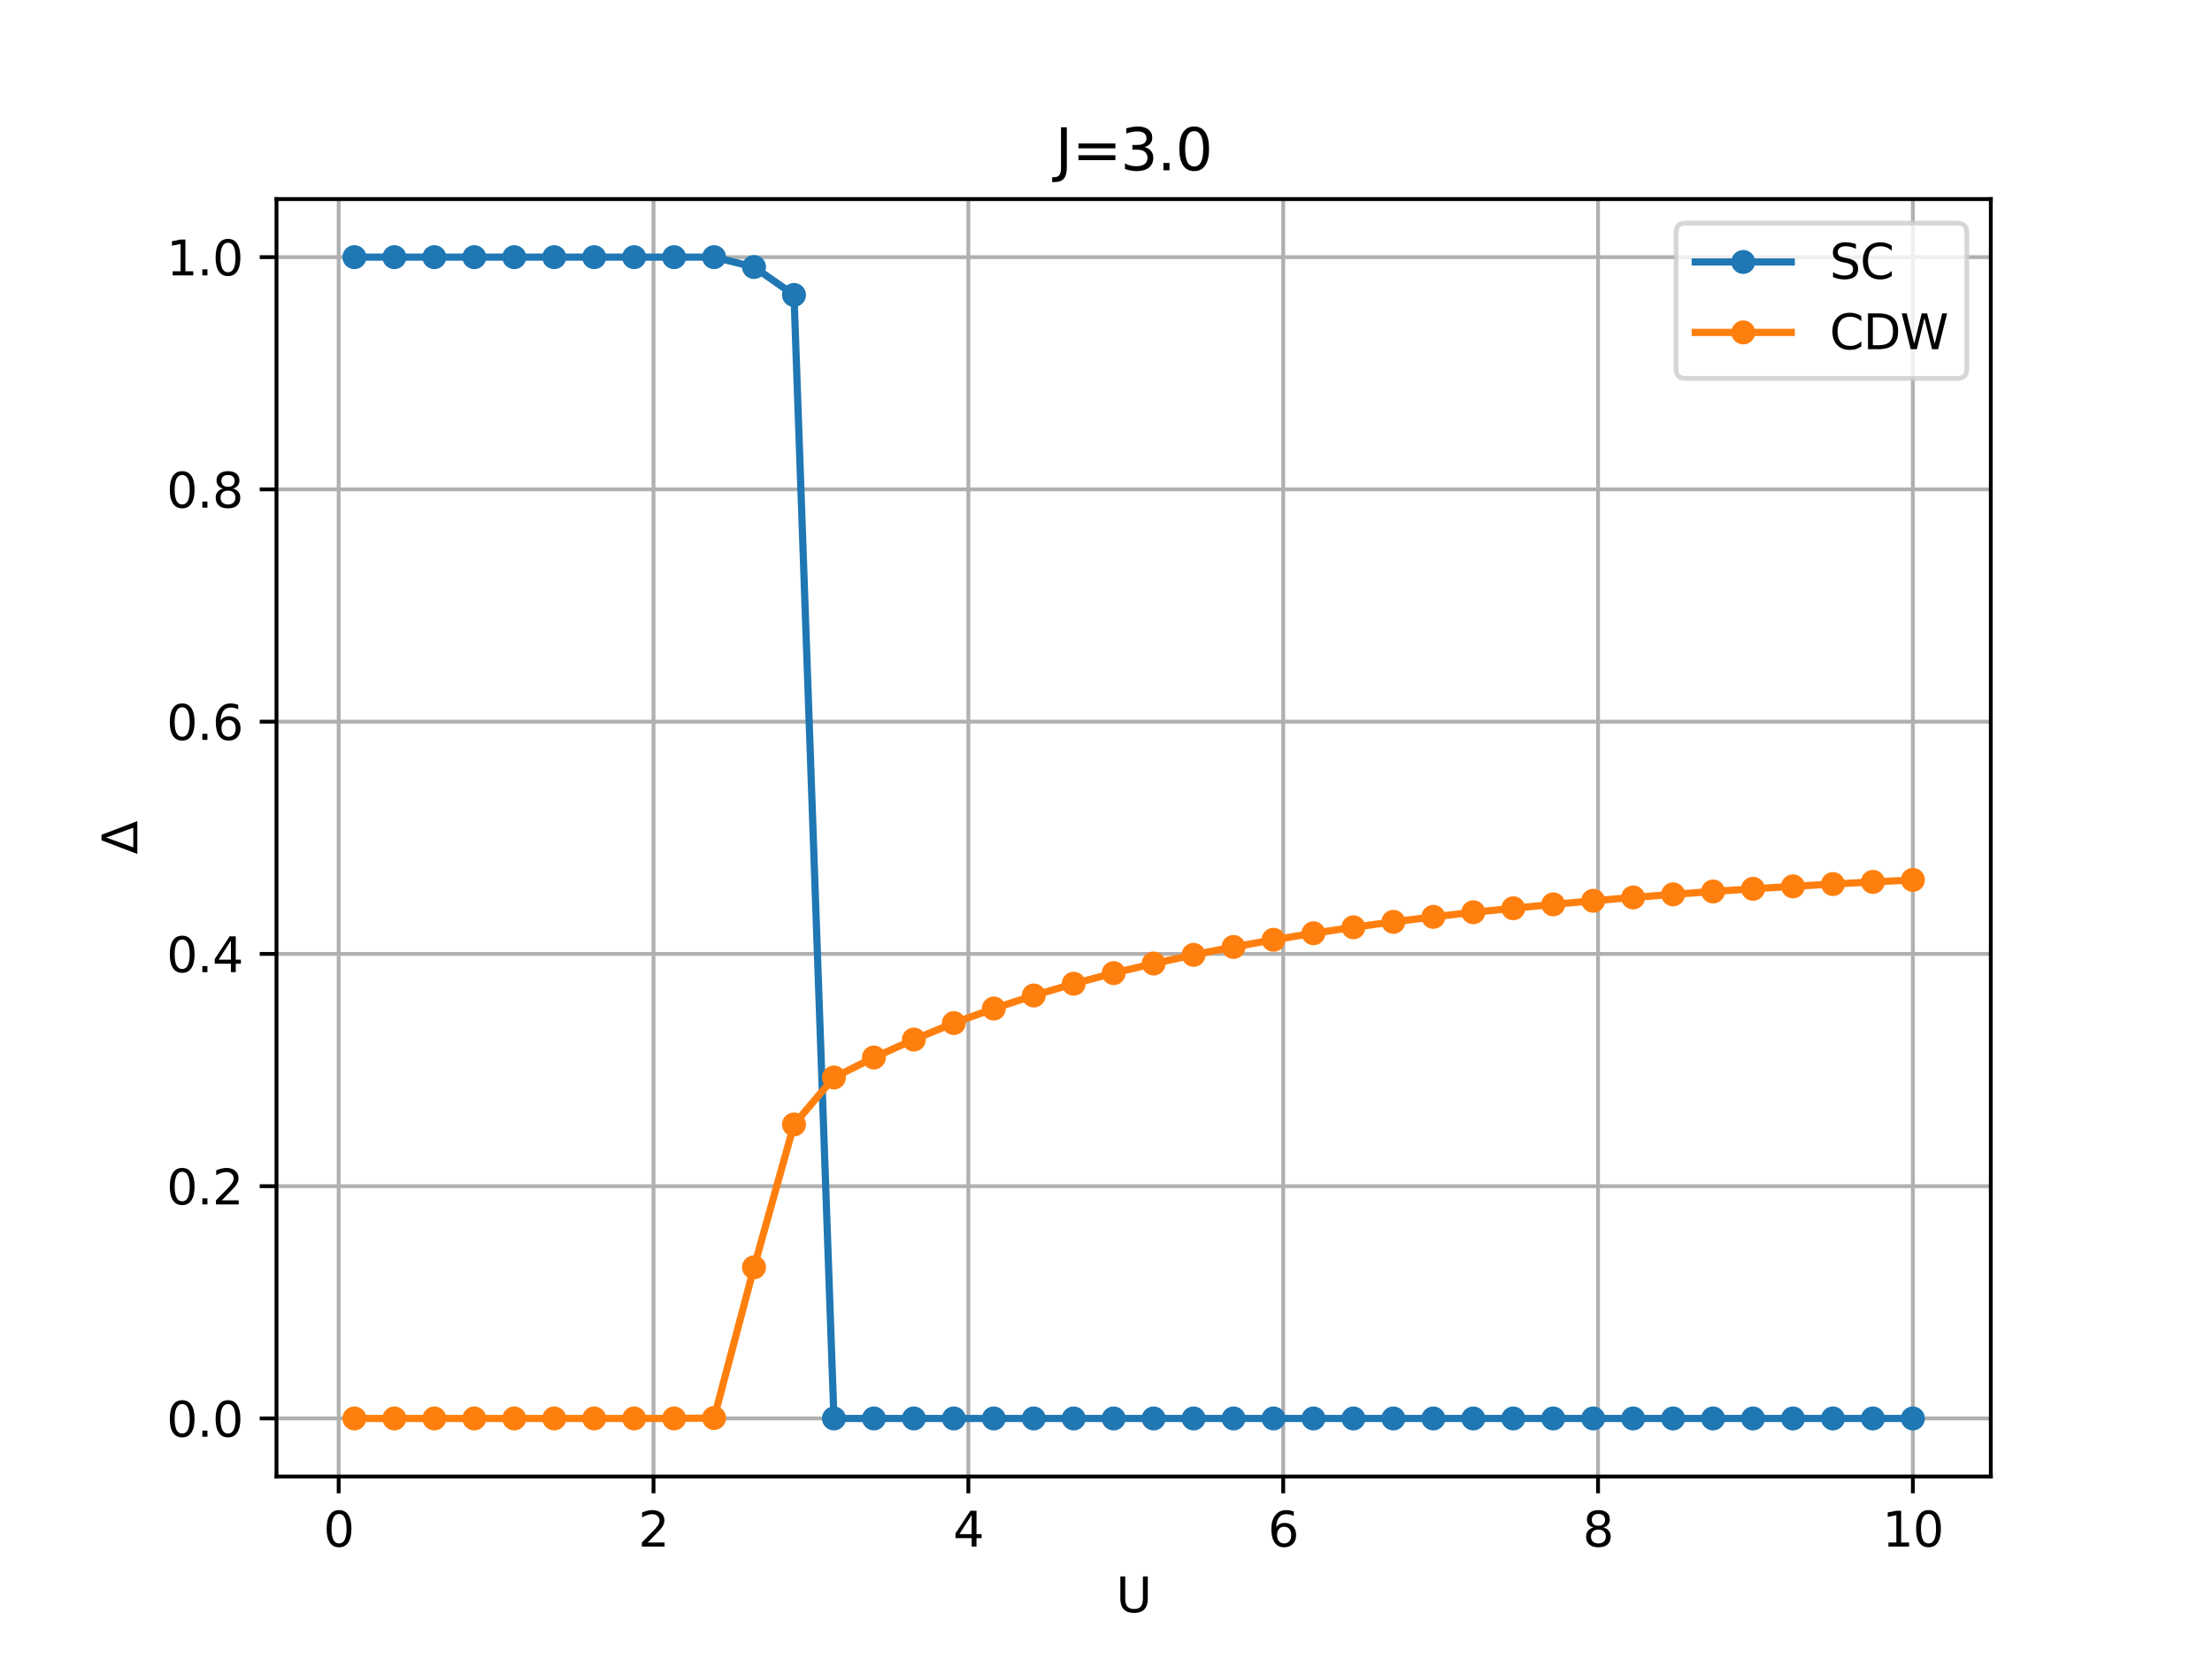 <?xml version="1.0" encoding="utf-8" standalone="no"?>
<!DOCTYPE svg PUBLIC "-//W3C//DTD SVG 1.1//EN"
  "http://www.w3.org/Graphics/SVG/1.1/DTD/svg11.dtd">
<svg xmlns:xlink="http://www.w3.org/1999/xlink" width="460.8pt" height="345.6pt" viewBox="0 0 460.8 345.6" xmlns="http://www.w3.org/2000/svg" version="1.1">
 <defs>
  <style type="text/css">*{stroke-linejoin: round; stroke-linecap: butt}</style>
 </defs>
 <g id="figure_1">
  <g id="patch_1">
   <path d="M 0 345.6 
L 460.8 345.6 
L 460.8 0 
L 0 0 
z
" style="fill: #ffffff"/>
  </g>
  <g id="axes_1">
   <g id="patch_2">
    <path d="M 57.6 307.584 
L 414.72 307.584 
L 414.72 41.472 
L 57.6 41.472 
z
" style="fill: #ffffff"/>
   </g>
   <g id="matplotlib.axis_1">
    <g id="xtick_1">
     <g id="line2d_1">
      <path d="M 70.553 307.584 
L 70.553 41.472 
" clip-path="url(#p354b362fda)" style="fill: none; stroke: #b0b0b0; stroke-width: 0.8; stroke-linecap: square"/>
     </g>
     <g id="line2d_2">
      <defs>
       <path id="mba8429f34f" d="M 0 0 
L 0 3.5 
" style="stroke: #000000; stroke-width: 0.8"/>
      </defs>
      <g>
       <use xlink:href="#mba8429f34f" x="70.553" y="307.584" style="stroke: #000000; stroke-width: 0.8"/>
      </g>
     </g>
     <g id="text_1">
      <!-- 0 -->
      <g transform="translate(67.372 322.182)scale(0.1 -0.1)">
       <defs>
        <path id="DejaVuSans-30" d="M 2034 4250 
Q 1547 4250 1301 3770 
Q 1056 3291 1056 2328 
Q 1056 1369 1301 889 
Q 1547 409 2034 409 
Q 2525 409 2770 889 
Q 3016 1369 3016 2328 
Q 3016 3291 2770 3770 
Q 2525 4250 2034 4250 
z
M 2034 4750 
Q 2819 4750 3233 4129 
Q 3647 3509 3647 2328 
Q 3647 1150 3233 529 
Q 2819 -91 2034 -91 
Q 1250 -91 836 529 
Q 422 1150 422 2328 
Q 422 3509 836 4129 
Q 1250 4750 2034 4750 
z
" transform="scale(0.016)"/>
       </defs>
       <use xlink:href="#DejaVuSans-30"/>
      </g>
     </g>
    </g>
    <g id="xtick_2">
     <g id="line2d_3">
      <path d="M 136.14 307.584 
L 136.14 41.472 
" clip-path="url(#p354b362fda)" style="fill: none; stroke: #b0b0b0; stroke-width: 0.8; stroke-linecap: square"/>
     </g>
     <g id="line2d_4">
      <g>
       <use xlink:href="#mba8429f34f" x="136.14" y="307.584" style="stroke: #000000; stroke-width: 0.8"/>
      </g>
     </g>
     <g id="text_2">
      <!-- 2 -->
      <g transform="translate(132.959 322.182)scale(0.1 -0.1)">
       <defs>
        <path id="DejaVuSans-32" d="M 1228 531 
L 3431 531 
L 3431 0 
L 469 0 
L 469 531 
Q 828 903 1448 1529 
Q 2069 2156 2228 2338 
Q 2531 2678 2651 2914 
Q 2772 3150 2772 3378 
Q 2772 3750 2511 3984 
Q 2250 4219 1831 4219 
Q 1534 4219 1204 4116 
Q 875 4013 500 3803 
L 500 4441 
Q 881 4594 1212 4672 
Q 1544 4750 1819 4750 
Q 2544 4750 2975 4387 
Q 3406 4025 3406 3419 
Q 3406 3131 3298 2873 
Q 3191 2616 2906 2266 
Q 2828 2175 2409 1742 
Q 1991 1309 1228 531 
z
" transform="scale(0.016)"/>
       </defs>
       <use xlink:href="#DejaVuSans-32"/>
      </g>
     </g>
    </g>
    <g id="xtick_3">
     <g id="line2d_5">
      <path d="M 201.727 307.584 
L 201.727 41.472 
" clip-path="url(#p354b362fda)" style="fill: none; stroke: #b0b0b0; stroke-width: 0.8; stroke-linecap: square"/>
     </g>
     <g id="line2d_6">
      <g>
       <use xlink:href="#mba8429f34f" x="201.727" y="307.584" style="stroke: #000000; stroke-width: 0.8"/>
      </g>
     </g>
     <g id="text_3">
      <!-- 4 -->
      <g transform="translate(198.546 322.182)scale(0.1 -0.1)">
       <defs>
        <path id="DejaVuSans-34" d="M 2419 4116 
L 825 1625 
L 2419 1625 
L 2419 4116 
z
M 2253 4666 
L 3047 4666 
L 3047 1625 
L 3713 1625 
L 3713 1100 
L 3047 1100 
L 3047 0 
L 2419 0 
L 2419 1100 
L 313 1100 
L 313 1709 
L 2253 4666 
z
" transform="scale(0.016)"/>
       </defs>
       <use xlink:href="#DejaVuSans-34"/>
      </g>
     </g>
    </g>
    <g id="xtick_4">
     <g id="line2d_7">
      <path d="M 267.314 307.584 
L 267.314 41.472 
" clip-path="url(#p354b362fda)" style="fill: none; stroke: #b0b0b0; stroke-width: 0.8; stroke-linecap: square"/>
     </g>
     <g id="line2d_8">
      <g>
       <use xlink:href="#mba8429f34f" x="267.314" y="307.584" style="stroke: #000000; stroke-width: 0.8"/>
      </g>
     </g>
     <g id="text_4">
      <!-- 6 -->
      <g transform="translate(264.132 322.182)scale(0.1 -0.1)">
       <defs>
        <path id="DejaVuSans-36" d="M 2113 2584 
Q 1688 2584 1439 2293 
Q 1191 2003 1191 1497 
Q 1191 994 1439 701 
Q 1688 409 2113 409 
Q 2538 409 2786 701 
Q 3034 994 3034 1497 
Q 3034 2003 2786 2293 
Q 2538 2584 2113 2584 
z
M 3366 4563 
L 3366 3988 
Q 3128 4100 2886 4159 
Q 2644 4219 2406 4219 
Q 1781 4219 1451 3797 
Q 1122 3375 1075 2522 
Q 1259 2794 1537 2939 
Q 1816 3084 2150 3084 
Q 2853 3084 3261 2657 
Q 3669 2231 3669 1497 
Q 3669 778 3244 343 
Q 2819 -91 2113 -91 
Q 1303 -91 875 529 
Q 447 1150 447 2328 
Q 447 3434 972 4092 
Q 1497 4750 2381 4750 
Q 2619 4750 2861 4703 
Q 3103 4656 3366 4563 
z
" transform="scale(0.016)"/>
       </defs>
       <use xlink:href="#DejaVuSans-36"/>
      </g>
     </g>
    </g>
    <g id="xtick_5">
     <g id="line2d_9">
      <path d="M 332.9 307.584 
L 332.9 41.472 
" clip-path="url(#p354b362fda)" style="fill: none; stroke: #b0b0b0; stroke-width: 0.8; stroke-linecap: square"/>
     </g>
     <g id="line2d_10">
      <g>
       <use xlink:href="#mba8429f34f" x="332.9" y="307.584" style="stroke: #000000; stroke-width: 0.8"/>
      </g>
     </g>
     <g id="text_5">
      <!-- 8 -->
      <g transform="translate(329.719 322.182)scale(0.1 -0.1)">
       <defs>
        <path id="DejaVuSans-38" d="M 2034 2216 
Q 1584 2216 1326 1975 
Q 1069 1734 1069 1313 
Q 1069 891 1326 650 
Q 1584 409 2034 409 
Q 2484 409 2743 651 
Q 3003 894 3003 1313 
Q 3003 1734 2745 1975 
Q 2488 2216 2034 2216 
z
M 1403 2484 
Q 997 2584 770 2862 
Q 544 3141 544 3541 
Q 544 4100 942 4425 
Q 1341 4750 2034 4750 
Q 2731 4750 3128 4425 
Q 3525 4100 3525 3541 
Q 3525 3141 3298 2862 
Q 3072 2584 2669 2484 
Q 3125 2378 3379 2068 
Q 3634 1759 3634 1313 
Q 3634 634 3220 271 
Q 2806 -91 2034 -91 
Q 1263 -91 848 271 
Q 434 634 434 1313 
Q 434 1759 690 2068 
Q 947 2378 1403 2484 
z
M 1172 3481 
Q 1172 3119 1398 2916 
Q 1625 2713 2034 2713 
Q 2441 2713 2670 2916 
Q 2900 3119 2900 3481 
Q 2900 3844 2670 4047 
Q 2441 4250 2034 4250 
Q 1625 4250 1398 4047 
Q 1172 3844 1172 3481 
z
" transform="scale(0.016)"/>
       </defs>
       <use xlink:href="#DejaVuSans-38"/>
      </g>
     </g>
    </g>
    <g id="xtick_6">
     <g id="line2d_11">
      <path d="M 398.487 307.584 
L 398.487 41.472 
" clip-path="url(#p354b362fda)" style="fill: none; stroke: #b0b0b0; stroke-width: 0.8; stroke-linecap: square"/>
     </g>
     <g id="line2d_12">
      <g>
       <use xlink:href="#mba8429f34f" x="398.487" y="307.584" style="stroke: #000000; stroke-width: 0.8"/>
      </g>
     </g>
     <g id="text_6">
      <!-- 10 -->
      <g transform="translate(392.125 322.182)scale(0.1 -0.1)">
       <defs>
        <path id="DejaVuSans-31" d="M 794 531 
L 1825 531 
L 1825 4091 
L 703 3866 
L 703 4441 
L 1819 4666 
L 2450 4666 
L 2450 531 
L 3481 531 
L 3481 0 
L 794 0 
L 794 531 
z
" transform="scale(0.016)"/>
       </defs>
       <use xlink:href="#DejaVuSans-31"/>
       <use xlink:href="#DejaVuSans-30" x="63.623"/>
      </g>
     </g>
    </g>
    <g id="text_7">
     <!-- U -->
     <g transform="translate(232.501 335.861)scale(0.1 -0.1)">
      <defs>
       <path id="DejaVuSans-55" d="M 556 4666 
L 1191 4666 
L 1191 1831 
Q 1191 1081 1462 751 
Q 1734 422 2344 422 
Q 2950 422 3222 751 
Q 3494 1081 3494 1831 
L 3494 4666 
L 4128 4666 
L 4128 1753 
Q 4128 841 3676 375 
Q 3225 -91 2344 -91 
Q 1459 -91 1007 375 
Q 556 841 556 1753 
L 556 4666 
z
" transform="scale(0.016)"/>
      </defs>
      <use xlink:href="#DejaVuSans-55"/>
     </g>
    </g>
   </g>
   <g id="matplotlib.axis_2">
    <g id="ytick_1">
     <g id="line2d_13">
      <path d="M 57.6 295.488 
L 414.72 295.488 
" clip-path="url(#p354b362fda)" style="fill: none; stroke: #b0b0b0; stroke-width: 0.8; stroke-linecap: square"/>
     </g>
     <g id="line2d_14">
      <defs>
       <path id="m6f2cd33d24" d="M 0 0 
L -3.5 0 
" style="stroke: #000000; stroke-width: 0.8"/>
      </defs>
      <g>
       <use xlink:href="#m6f2cd33d24" x="57.6" y="295.488" style="stroke: #000000; stroke-width: 0.8"/>
      </g>
     </g>
     <g id="text_8">
      <!-- 0.0 -->
      <g transform="translate(34.697 299.287)scale(0.1 -0.1)">
       <defs>
        <path id="DejaVuSans-2e" d="M 684 794 
L 1344 794 
L 1344 0 
L 684 0 
L 684 794 
z
" transform="scale(0.016)"/>
       </defs>
       <use xlink:href="#DejaVuSans-30"/>
       <use xlink:href="#DejaVuSans-2e" x="63.623"/>
       <use xlink:href="#DejaVuSans-30" x="95.41"/>
      </g>
     </g>
    </g>
    <g id="ytick_2">
     <g id="line2d_15">
      <path d="M 57.6 247.104 
L 414.72 247.104 
" clip-path="url(#p354b362fda)" style="fill: none; stroke: #b0b0b0; stroke-width: 0.8; stroke-linecap: square"/>
     </g>
     <g id="line2d_16">
      <g>
       <use xlink:href="#m6f2cd33d24" x="57.6" y="247.104" style="stroke: #000000; stroke-width: 0.8"/>
      </g>
     </g>
     <g id="text_9">
      <!-- 0.2 -->
      <g transform="translate(34.697 250.903)scale(0.1 -0.1)">
       <use xlink:href="#DejaVuSans-30"/>
       <use xlink:href="#DejaVuSans-2e" x="63.623"/>
       <use xlink:href="#DejaVuSans-32" x="95.41"/>
      </g>
     </g>
    </g>
    <g id="ytick_3">
     <g id="line2d_17">
      <path d="M 57.6 198.72 
L 414.72 198.72 
" clip-path="url(#p354b362fda)" style="fill: none; stroke: #b0b0b0; stroke-width: 0.8; stroke-linecap: square"/>
     </g>
     <g id="line2d_18">
      <g>
       <use xlink:href="#m6f2cd33d24" x="57.6" y="198.72" style="stroke: #000000; stroke-width: 0.8"/>
      </g>
     </g>
     <g id="text_10">
      <!-- 0.4 -->
      <g transform="translate(34.697 202.519)scale(0.1 -0.1)">
       <use xlink:href="#DejaVuSans-30"/>
       <use xlink:href="#DejaVuSans-2e" x="63.623"/>
       <use xlink:href="#DejaVuSans-34" x="95.41"/>
      </g>
     </g>
    </g>
    <g id="ytick_4">
     <g id="line2d_19">
      <path d="M 57.6 150.336 
L 414.72 150.336 
" clip-path="url(#p354b362fda)" style="fill: none; stroke: #b0b0b0; stroke-width: 0.8; stroke-linecap: square"/>
     </g>
     <g id="line2d_20">
      <g>
       <use xlink:href="#m6f2cd33d24" x="57.6" y="150.336" style="stroke: #000000; stroke-width: 0.8"/>
      </g>
     </g>
     <g id="text_11">
      <!-- 0.6 -->
      <g transform="translate(34.697 154.135)scale(0.1 -0.1)">
       <use xlink:href="#DejaVuSans-30"/>
       <use xlink:href="#DejaVuSans-2e" x="63.623"/>
       <use xlink:href="#DejaVuSans-36" x="95.41"/>
      </g>
     </g>
    </g>
    <g id="ytick_5">
     <g id="line2d_21">
      <path d="M 57.6 101.952 
L 414.72 101.952 
" clip-path="url(#p354b362fda)" style="fill: none; stroke: #b0b0b0; stroke-width: 0.8; stroke-linecap: square"/>
     </g>
     <g id="line2d_22">
      <g>
       <use xlink:href="#m6f2cd33d24" x="57.6" y="101.952" style="stroke: #000000; stroke-width: 0.8"/>
      </g>
     </g>
     <g id="text_12">
      <!-- 0.8 -->
      <g transform="translate(34.697 105.751)scale(0.1 -0.1)">
       <use xlink:href="#DejaVuSans-30"/>
       <use xlink:href="#DejaVuSans-2e" x="63.623"/>
       <use xlink:href="#DejaVuSans-38" x="95.41"/>
      </g>
     </g>
    </g>
    <g id="ytick_6">
     <g id="line2d_23">
      <path d="M 57.6 53.568 
L 414.72 53.568 
" clip-path="url(#p354b362fda)" style="fill: none; stroke: #b0b0b0; stroke-width: 0.8; stroke-linecap: square"/>
     </g>
     <g id="line2d_24">
      <g>
       <use xlink:href="#m6f2cd33d24" x="57.6" y="53.568" style="stroke: #000000; stroke-width: 0.8"/>
      </g>
     </g>
     <g id="text_13">
      <!-- 1.0 -->
      <g transform="translate(34.697 57.367)scale(0.1 -0.1)">
       <use xlink:href="#DejaVuSans-31"/>
       <use xlink:href="#DejaVuSans-2e" x="63.623"/>
       <use xlink:href="#DejaVuSans-30" x="95.41"/>
      </g>
     </g>
    </g>
    <g id="text_14">
     <!-- $\Delta$ -->
     <g transform="translate(28.617 177.978)rotate(-90)scale(0.1 -0.1)">
      <defs>
       <path id="DejaVuSans-394" d="M 2188 4044 
L 906 525 
L 3472 525 
L 2188 4044 
z
M 50 0 
L 1831 4666 
L 2547 4666 
L 4325 0 
L 50 0 
z
" transform="scale(0.016)"/>
      </defs>
      <use xlink:href="#DejaVuSans-394" transform="translate(0 0.094)"/>
     </g>
    </g>
   </g>
   <g id="line2d_25">
    <path d="M 73.833 53.568 
L 82.157 53.568 
L 90.482 53.568 
L 98.806 53.568 
L 107.131 53.568 
L 115.455 53.568 
L 123.78 53.568 
L 132.104 53.568 
L 140.429 53.568 
L 148.753 53.568 
L 157.077 55.625 
L 165.402 61.448 
L 173.726 295.488 
L 182.051 295.488 
L 190.375 295.488 
L 198.7 295.488 
L 207.024 295.488 
L 215.349 295.488 
L 223.673 295.488 
L 231.998 295.488 
L 240.322 295.488 
L 248.647 295.488 
L 256.971 295.488 
L 265.296 295.488 
L 273.62 295.488 
L 281.945 295.488 
L 290.269 295.488 
L 298.594 295.488 
L 306.918 295.488 
L 315.243 295.488 
L 323.567 295.488 
L 331.891 295.488 
L 340.216 295.488 
L 348.54 295.488 
L 356.865 295.488 
L 365.189 295.488 
L 373.514 295.488 
L 381.838 295.488 
L 390.163 295.488 
L 398.487 295.488 
" clip-path="url(#p354b362fda)" style="fill: none; stroke: #1f77b4; stroke-width: 1.5; stroke-linecap: square"/>
    <defs>
     <path id="m0e659f67d0" d="M 0 2 
C 0.53 2 1.039 1.789 1.414 1.414 
C 1.789 1.039 2 0.53 2 0 
C 2 -0.53 1.789 -1.039 1.414 -1.414 
C 1.039 -1.789 0.53 -2 0 -2 
C -0.53 -2 -1.039 -1.789 -1.414 -1.414 
C -1.789 -1.039 -2 -0.53 -2 0 
C -2 0.53 -1.789 1.039 -1.414 1.414 
C -1.039 1.789 -0.53 2 0 2 
z
" style="stroke: #1f77b4"/>
    </defs>
    <g clip-path="url(#p354b362fda)">
     <use xlink:href="#m0e659f67d0" x="73.833" y="53.568" style="fill: #1f77b4; stroke: #1f77b4"/>
     <use xlink:href="#m0e659f67d0" x="82.157" y="53.568" style="fill: #1f77b4; stroke: #1f77b4"/>
     <use xlink:href="#m0e659f67d0" x="90.482" y="53.568" style="fill: #1f77b4; stroke: #1f77b4"/>
     <use xlink:href="#m0e659f67d0" x="98.806" y="53.568" style="fill: #1f77b4; stroke: #1f77b4"/>
     <use xlink:href="#m0e659f67d0" x="107.131" y="53.568" style="fill: #1f77b4; stroke: #1f77b4"/>
     <use xlink:href="#m0e659f67d0" x="115.455" y="53.568" style="fill: #1f77b4; stroke: #1f77b4"/>
     <use xlink:href="#m0e659f67d0" x="123.78" y="53.568" style="fill: #1f77b4; stroke: #1f77b4"/>
     <use xlink:href="#m0e659f67d0" x="132.104" y="53.568" style="fill: #1f77b4; stroke: #1f77b4"/>
     <use xlink:href="#m0e659f67d0" x="140.429" y="53.568" style="fill: #1f77b4; stroke: #1f77b4"/>
     <use xlink:href="#m0e659f67d0" x="148.753" y="53.568" style="fill: #1f77b4; stroke: #1f77b4"/>
     <use xlink:href="#m0e659f67d0" x="157.077" y="55.625" style="fill: #1f77b4; stroke: #1f77b4"/>
     <use xlink:href="#m0e659f67d0" x="165.402" y="61.448" style="fill: #1f77b4; stroke: #1f77b4"/>
     <use xlink:href="#m0e659f67d0" x="173.726" y="295.488" style="fill: #1f77b4; stroke: #1f77b4"/>
     <use xlink:href="#m0e659f67d0" x="182.051" y="295.488" style="fill: #1f77b4; stroke: #1f77b4"/>
     <use xlink:href="#m0e659f67d0" x="190.375" y="295.488" style="fill: #1f77b4; stroke: #1f77b4"/>
     <use xlink:href="#m0e659f67d0" x="198.7" y="295.488" style="fill: #1f77b4; stroke: #1f77b4"/>
     <use xlink:href="#m0e659f67d0" x="207.024" y="295.488" style="fill: #1f77b4; stroke: #1f77b4"/>
     <use xlink:href="#m0e659f67d0" x="215.349" y="295.488" style="fill: #1f77b4; stroke: #1f77b4"/>
     <use xlink:href="#m0e659f67d0" x="223.673" y="295.488" style="fill: #1f77b4; stroke: #1f77b4"/>
     <use xlink:href="#m0e659f67d0" x="231.998" y="295.488" style="fill: #1f77b4; stroke: #1f77b4"/>
     <use xlink:href="#m0e659f67d0" x="240.322" y="295.488" style="fill: #1f77b4; stroke: #1f77b4"/>
     <use xlink:href="#m0e659f67d0" x="248.647" y="295.488" style="fill: #1f77b4; stroke: #1f77b4"/>
     <use xlink:href="#m0e659f67d0" x="256.971" y="295.488" style="fill: #1f77b4; stroke: #1f77b4"/>
     <use xlink:href="#m0e659f67d0" x="265.296" y="295.488" style="fill: #1f77b4; stroke: #1f77b4"/>
     <use xlink:href="#m0e659f67d0" x="273.62" y="295.488" style="fill: #1f77b4; stroke: #1f77b4"/>
     <use xlink:href="#m0e659f67d0" x="281.945" y="295.488" style="fill: #1f77b4; stroke: #1f77b4"/>
     <use xlink:href="#m0e659f67d0" x="290.269" y="295.488" style="fill: #1f77b4; stroke: #1f77b4"/>
     <use xlink:href="#m0e659f67d0" x="298.594" y="295.488" style="fill: #1f77b4; stroke: #1f77b4"/>
     <use xlink:href="#m0e659f67d0" x="306.918" y="295.488" style="fill: #1f77b4; stroke: #1f77b4"/>
     <use xlink:href="#m0e659f67d0" x="315.243" y="295.488" style="fill: #1f77b4; stroke: #1f77b4"/>
     <use xlink:href="#m0e659f67d0" x="323.567" y="295.488" style="fill: #1f77b4; stroke: #1f77b4"/>
     <use xlink:href="#m0e659f67d0" x="331.891" y="295.488" style="fill: #1f77b4; stroke: #1f77b4"/>
     <use xlink:href="#m0e659f67d0" x="340.216" y="295.488" style="fill: #1f77b4; stroke: #1f77b4"/>
     <use xlink:href="#m0e659f67d0" x="348.54" y="295.488" style="fill: #1f77b4; stroke: #1f77b4"/>
     <use xlink:href="#m0e659f67d0" x="356.865" y="295.488" style="fill: #1f77b4; stroke: #1f77b4"/>
     <use xlink:href="#m0e659f67d0" x="365.189" y="295.488" style="fill: #1f77b4; stroke: #1f77b4"/>
     <use xlink:href="#m0e659f67d0" x="373.514" y="295.488" style="fill: #1f77b4; stroke: #1f77b4"/>
     <use xlink:href="#m0e659f67d0" x="381.838" y="295.488" style="fill: #1f77b4; stroke: #1f77b4"/>
     <use xlink:href="#m0e659f67d0" x="390.163" y="295.488" style="fill: #1f77b4; stroke: #1f77b4"/>
     <use xlink:href="#m0e659f67d0" x="398.487" y="295.488" style="fill: #1f77b4; stroke: #1f77b4"/>
    </g>
   </g>
   <g id="line2d_26">
    <path d="M 73.833 295.488 
L 82.157 295.488 
L 90.482 295.488 
L 98.806 295.488 
L 107.131 295.488 
L 115.455 295.488 
L 123.78 295.488 
L 132.104 295.488 
L 140.429 295.488 
L 148.753 295.398 
L 157.077 264.007 
L 165.402 234.248 
L 173.726 224.457 
L 182.051 220.295 
L 190.375 216.56 
L 198.7 213.122 
L 207.024 210.098 
L 215.349 207.378 
L 223.673 204.929 
L 231.998 202.718 
L 240.322 200.72 
L 248.647 198.911 
L 256.971 197.268 
L 265.296 195.775 
L 273.62 194.415 
L 281.945 193.173 
L 290.269 192.038 
L 298.594 190.997 
L 306.918 190.042 
L 315.243 189.212 
L 323.567 188.398 
L 331.891 187.646 
L 340.216 186.952 
L 348.54 186.309 
L 356.865 185.712 
L 365.189 185.159 
L 373.514 184.643 
L 381.838 184.164 
L 390.163 183.716 
L 398.487 183.298 
" clip-path="url(#p354b362fda)" style="fill: none; stroke: #ff7f0e; stroke-width: 1.5; stroke-linecap: square"/>
    <defs>
     <path id="m9b4c9f476d" d="M 0 2 
C 0.53 2 1.039 1.789 1.414 1.414 
C 1.789 1.039 2 0.53 2 0 
C 2 -0.53 1.789 -1.039 1.414 -1.414 
C 1.039 -1.789 0.53 -2 0 -2 
C -0.53 -2 -1.039 -1.789 -1.414 -1.414 
C -1.789 -1.039 -2 -0.53 -2 0 
C -2 0.53 -1.789 1.039 -1.414 1.414 
C -1.039 1.789 -0.53 2 0 2 
z
" style="stroke: #ff7f0e"/>
    </defs>
    <g clip-path="url(#p354b362fda)">
     <use xlink:href="#m9b4c9f476d" x="73.833" y="295.488" style="fill: #ff7f0e; stroke: #ff7f0e"/>
     <use xlink:href="#m9b4c9f476d" x="82.157" y="295.488" style="fill: #ff7f0e; stroke: #ff7f0e"/>
     <use xlink:href="#m9b4c9f476d" x="90.482" y="295.488" style="fill: #ff7f0e; stroke: #ff7f0e"/>
     <use xlink:href="#m9b4c9f476d" x="98.806" y="295.488" style="fill: #ff7f0e; stroke: #ff7f0e"/>
     <use xlink:href="#m9b4c9f476d" x="107.131" y="295.488" style="fill: #ff7f0e; stroke: #ff7f0e"/>
     <use xlink:href="#m9b4c9f476d" x="115.455" y="295.488" style="fill: #ff7f0e; stroke: #ff7f0e"/>
     <use xlink:href="#m9b4c9f476d" x="123.78" y="295.488" style="fill: #ff7f0e; stroke: #ff7f0e"/>
     <use xlink:href="#m9b4c9f476d" x="132.104" y="295.488" style="fill: #ff7f0e; stroke: #ff7f0e"/>
     <use xlink:href="#m9b4c9f476d" x="140.429" y="295.488" style="fill: #ff7f0e; stroke: #ff7f0e"/>
     <use xlink:href="#m9b4c9f476d" x="148.753" y="295.398" style="fill: #ff7f0e; stroke: #ff7f0e"/>
     <use xlink:href="#m9b4c9f476d" x="157.077" y="264.007" style="fill: #ff7f0e; stroke: #ff7f0e"/>
     <use xlink:href="#m9b4c9f476d" x="165.402" y="234.248" style="fill: #ff7f0e; stroke: #ff7f0e"/>
     <use xlink:href="#m9b4c9f476d" x="173.726" y="224.457" style="fill: #ff7f0e; stroke: #ff7f0e"/>
     <use xlink:href="#m9b4c9f476d" x="182.051" y="220.295" style="fill: #ff7f0e; stroke: #ff7f0e"/>
     <use xlink:href="#m9b4c9f476d" x="190.375" y="216.56" style="fill: #ff7f0e; stroke: #ff7f0e"/>
     <use xlink:href="#m9b4c9f476d" x="198.7" y="213.122" style="fill: #ff7f0e; stroke: #ff7f0e"/>
     <use xlink:href="#m9b4c9f476d" x="207.024" y="210.098" style="fill: #ff7f0e; stroke: #ff7f0e"/>
     <use xlink:href="#m9b4c9f476d" x="215.349" y="207.378" style="fill: #ff7f0e; stroke: #ff7f0e"/>
     <use xlink:href="#m9b4c9f476d" x="223.673" y="204.929" style="fill: #ff7f0e; stroke: #ff7f0e"/>
     <use xlink:href="#m9b4c9f476d" x="231.998" y="202.718" style="fill: #ff7f0e; stroke: #ff7f0e"/>
     <use xlink:href="#m9b4c9f476d" x="240.322" y="200.72" style="fill: #ff7f0e; stroke: #ff7f0e"/>
     <use xlink:href="#m9b4c9f476d" x="248.647" y="198.911" style="fill: #ff7f0e; stroke: #ff7f0e"/>
     <use xlink:href="#m9b4c9f476d" x="256.971" y="197.268" style="fill: #ff7f0e; stroke: #ff7f0e"/>
     <use xlink:href="#m9b4c9f476d" x="265.296" y="195.775" style="fill: #ff7f0e; stroke: #ff7f0e"/>
     <use xlink:href="#m9b4c9f476d" x="273.62" y="194.415" style="fill: #ff7f0e; stroke: #ff7f0e"/>
     <use xlink:href="#m9b4c9f476d" x="281.945" y="193.173" style="fill: #ff7f0e; stroke: #ff7f0e"/>
     <use xlink:href="#m9b4c9f476d" x="290.269" y="192.038" style="fill: #ff7f0e; stroke: #ff7f0e"/>
     <use xlink:href="#m9b4c9f476d" x="298.594" y="190.997" style="fill: #ff7f0e; stroke: #ff7f0e"/>
     <use xlink:href="#m9b4c9f476d" x="306.918" y="190.042" style="fill: #ff7f0e; stroke: #ff7f0e"/>
     <use xlink:href="#m9b4c9f476d" x="315.243" y="189.212" style="fill: #ff7f0e; stroke: #ff7f0e"/>
     <use xlink:href="#m9b4c9f476d" x="323.567" y="188.398" style="fill: #ff7f0e; stroke: #ff7f0e"/>
     <use xlink:href="#m9b4c9f476d" x="331.891" y="187.646" style="fill: #ff7f0e; stroke: #ff7f0e"/>
     <use xlink:href="#m9b4c9f476d" x="340.216" y="186.952" style="fill: #ff7f0e; stroke: #ff7f0e"/>
     <use xlink:href="#m9b4c9f476d" x="348.54" y="186.309" style="fill: #ff7f0e; stroke: #ff7f0e"/>
     <use xlink:href="#m9b4c9f476d" x="356.865" y="185.712" style="fill: #ff7f0e; stroke: #ff7f0e"/>
     <use xlink:href="#m9b4c9f476d" x="365.189" y="185.159" style="fill: #ff7f0e; stroke: #ff7f0e"/>
     <use xlink:href="#m9b4c9f476d" x="373.514" y="184.643" style="fill: #ff7f0e; stroke: #ff7f0e"/>
     <use xlink:href="#m9b4c9f476d" x="381.838" y="184.164" style="fill: #ff7f0e; stroke: #ff7f0e"/>
     <use xlink:href="#m9b4c9f476d" x="390.163" y="183.716" style="fill: #ff7f0e; stroke: #ff7f0e"/>
     <use xlink:href="#m9b4c9f476d" x="398.487" y="183.298" style="fill: #ff7f0e; stroke: #ff7f0e"/>
    </g>
   </g>
   <g id="patch_3">
    <path d="M 57.6 307.584 
L 57.6 41.472 
" style="fill: none; stroke: #000000; stroke-width: 0.8; stroke-linejoin: miter; stroke-linecap: square"/>
   </g>
   <g id="patch_4">
    <path d="M 414.72 307.584 
L 414.72 41.472 
" style="fill: none; stroke: #000000; stroke-width: 0.8; stroke-linejoin: miter; stroke-linecap: square"/>
   </g>
   <g id="patch_5">
    <path d="M 57.6 307.584 
L 414.72 307.584 
" style="fill: none; stroke: #000000; stroke-width: 0.8; stroke-linejoin: miter; stroke-linecap: square"/>
   </g>
   <g id="patch_6">
    <path d="M 57.6 41.472 
L 414.72 41.472 
" style="fill: none; stroke: #000000; stroke-width: 0.8; stroke-linejoin: miter; stroke-linecap: square"/>
   </g>
   <g id="text_15">
    <!-- J=3.0 -->
    <g transform="translate(219.82 35.472)scale(0.12 -0.12)">
     <defs>
      <path id="DejaVuSans-4a" d="M 628 4666 
L 1259 4666 
L 1259 325 
Q 1259 -519 939 -900 
Q 619 -1281 -91 -1281 
L -331 -1281 
L -331 -750 
L -134 -750 
Q 284 -750 456 -515 
Q 628 -281 628 325 
L 628 4666 
z
" transform="scale(0.016)"/>
      <path id="DejaVuSans-3d" d="M 678 2906 
L 4684 2906 
L 4684 2381 
L 678 2381 
L 678 2906 
z
M 678 1631 
L 4684 1631 
L 4684 1100 
L 678 1100 
L 678 1631 
z
" transform="scale(0.016)"/>
      <path id="DejaVuSans-33" d="M 2597 2516 
Q 3050 2419 3304 2112 
Q 3559 1806 3559 1356 
Q 3559 666 3084 287 
Q 2609 -91 1734 -91 
Q 1441 -91 1130 -33 
Q 819 25 488 141 
L 488 750 
Q 750 597 1062 519 
Q 1375 441 1716 441 
Q 2309 441 2620 675 
Q 2931 909 2931 1356 
Q 2931 1769 2642 2001 
Q 2353 2234 1838 2234 
L 1294 2234 
L 1294 2753 
L 1863 2753 
Q 2328 2753 2575 2939 
Q 2822 3125 2822 3475 
Q 2822 3834 2567 4026 
Q 2313 4219 1838 4219 
Q 1578 4219 1281 4162 
Q 984 4106 628 3988 
L 628 4550 
Q 988 4650 1302 4700 
Q 1616 4750 1894 4750 
Q 2613 4750 3031 4423 
Q 3450 4097 3450 3541 
Q 3450 3153 3228 2886 
Q 3006 2619 2597 2516 
z
" transform="scale(0.016)"/>
     </defs>
     <use xlink:href="#DejaVuSans-4a"/>
     <use xlink:href="#DejaVuSans-3d" x="29.492"/>
     <use xlink:href="#DejaVuSans-33" x="113.281"/>
     <use xlink:href="#DejaVuSans-2e" x="176.904"/>
     <use xlink:href="#DejaVuSans-30" x="208.691"/>
    </g>
   </g>
   <g id="legend_1">
    <g id="patch_7">
     <path d="M 351.15 78.828 
L 407.72 78.828 
Q 409.72 78.828 409.72 76.828 
L 409.72 48.472 
Q 409.72 46.472 407.72 46.472 
L 351.15 46.472 
Q 349.15 46.472 349.15 48.472 
L 349.15 76.828 
Q 349.15 78.828 351.15 78.828 
z
" style="fill: #ffffff; opacity: 0.8; stroke: #cccccc; stroke-linejoin: miter"/>
    </g>
    <g id="line2d_27">
     <path d="M 353.15 54.57 
L 363.15 54.57 
L 373.15 54.57 
" style="fill: none; stroke: #1f77b4; stroke-width: 1.5; stroke-linecap: square"/>
     <g>
      <use xlink:href="#m0e659f67d0" x="363.15" y="54.57" style="fill: #1f77b4; stroke: #1f77b4"/>
     </g>
    </g>
    <g id="text_16">
     <!-- SC -->
     <g transform="translate(381.15 58.07)scale(0.1 -0.1)">
      <defs>
       <path id="DejaVuSans-53" d="M 3425 4513 
L 3425 3897 
Q 3066 4069 2747 4153 
Q 2428 4238 2131 4238 
Q 1616 4238 1336 4038 
Q 1056 3838 1056 3469 
Q 1056 3159 1242 3001 
Q 1428 2844 1947 2747 
L 2328 2669 
Q 3034 2534 3370 2195 
Q 3706 1856 3706 1288 
Q 3706 609 3251 259 
Q 2797 -91 1919 -91 
Q 1588 -91 1214 -16 
Q 841 59 441 206 
L 441 856 
Q 825 641 1194 531 
Q 1563 422 1919 422 
Q 2459 422 2753 634 
Q 3047 847 3047 1241 
Q 3047 1584 2836 1778 
Q 2625 1972 2144 2069 
L 1759 2144 
Q 1053 2284 737 2584 
Q 422 2884 422 3419 
Q 422 4038 858 4394 
Q 1294 4750 2059 4750 
Q 2388 4750 2728 4690 
Q 3069 4631 3425 4513 
z
" transform="scale(0.016)"/>
       <path id="DejaVuSans-43" d="M 4122 4306 
L 4122 3641 
Q 3803 3938 3442 4084 
Q 3081 4231 2675 4231 
Q 1875 4231 1450 3742 
Q 1025 3253 1025 2328 
Q 1025 1406 1450 917 
Q 1875 428 2675 428 
Q 3081 428 3442 575 
Q 3803 722 4122 1019 
L 4122 359 
Q 3791 134 3420 21 
Q 3050 -91 2638 -91 
Q 1578 -91 968 557 
Q 359 1206 359 2328 
Q 359 3453 968 4101 
Q 1578 4750 2638 4750 
Q 3056 4750 3426 4639 
Q 3797 4528 4122 4306 
z
" transform="scale(0.016)"/>
      </defs>
      <use xlink:href="#DejaVuSans-53"/>
      <use xlink:href="#DejaVuSans-43" x="63.477"/>
     </g>
    </g>
    <g id="line2d_28">
     <path d="M 353.15 69.249 
L 363.15 69.249 
L 373.15 69.249 
" style="fill: none; stroke: #ff7f0e; stroke-width: 1.5; stroke-linecap: square"/>
     <g>
      <use xlink:href="#m9b4c9f476d" x="363.15" y="69.249" style="fill: #ff7f0e; stroke: #ff7f0e"/>
     </g>
    </g>
    <g id="text_17">
     <!-- CDW -->
     <g transform="translate(381.15 72.749)scale(0.1 -0.1)">
      <defs>
       <path id="DejaVuSans-44" d="M 1259 4147 
L 1259 519 
L 2022 519 
Q 2988 519 3436 956 
Q 3884 1394 3884 2338 
Q 3884 3275 3436 3711 
Q 2988 4147 2022 4147 
L 1259 4147 
z
M 628 4666 
L 1925 4666 
Q 3281 4666 3915 4102 
Q 4550 3538 4550 2338 
Q 4550 1131 3912 565 
Q 3275 0 1925 0 
L 628 0 
L 628 4666 
z
" transform="scale(0.016)"/>
       <path id="DejaVuSans-57" d="M 213 4666 
L 850 4666 
L 1831 722 
L 2809 4666 
L 3519 4666 
L 4500 722 
L 5478 4666 
L 6119 4666 
L 4947 0 
L 4153 0 
L 3169 4050 
L 2175 0 
L 1381 0 
L 213 4666 
z
" transform="scale(0.016)"/>
      </defs>
      <use xlink:href="#DejaVuSans-43"/>
      <use xlink:href="#DejaVuSans-44" x="69.824"/>
      <use xlink:href="#DejaVuSans-57" x="146.826"/>
     </g>
    </g>
   </g>
  </g>
 </g>
 <defs>
  <clipPath id="p354b362fda">
   <rect x="57.6" y="41.472" width="357.12" height="266.112"/>
  </clipPath>
 </defs>
</svg>
